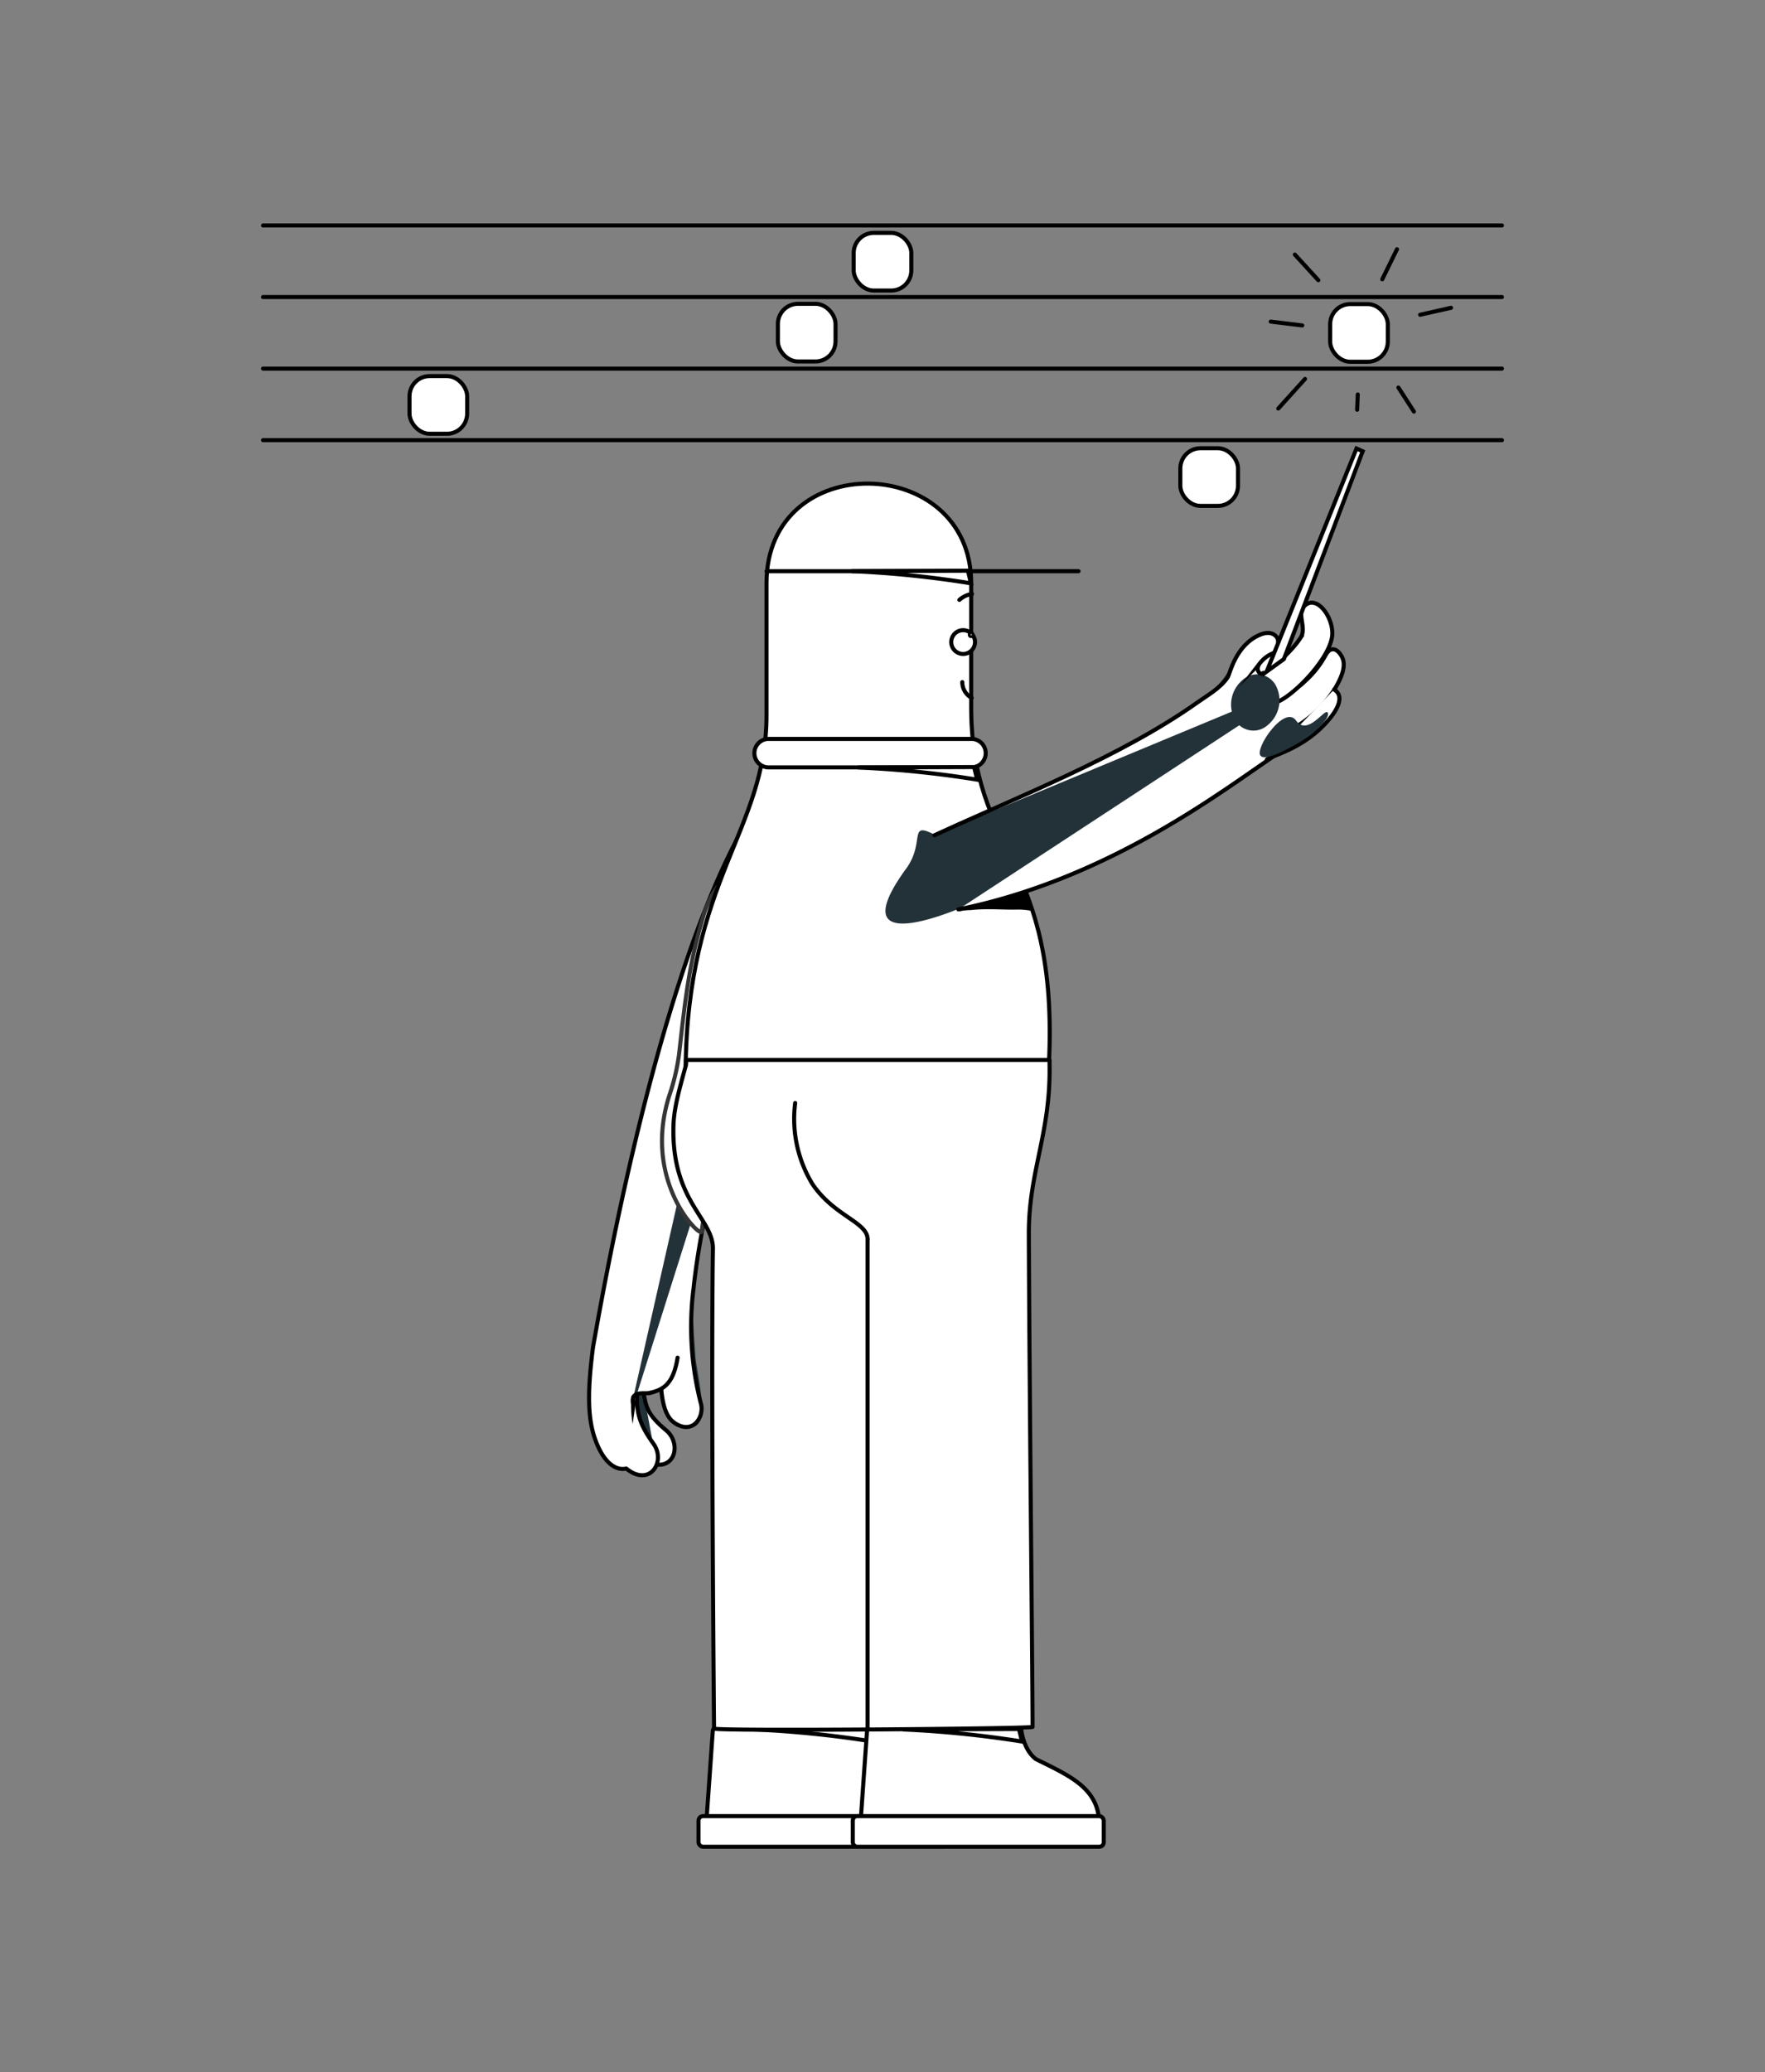 <svg id="Layer_1" data-name="Layer 1" xmlns="http://www.w3.org/2000/svg" viewBox="0 0 248 291"><rect x="0" y="0" width="248" height="291" fill="#808080" stroke="none"/><defs><style>.cls-1,.cls-3{fill:#233239;}.cls-1,.cls-4,.cls-7{fill-rule:evenodd;}.cls-2,.cls-5,.cls-6,.cls-8{fill:white;stroke-linecap:round;stroke-width:0.57px;}.cls-2,.cls-5{stroke:#000;}.cls-2{stroke-linejoin:round;}.cls-5,.cls-6,.cls-8{stroke-miterlimit:22.93;}.cls-6{stroke:#373435;}.cls-7{fill:#fff;}.cls-8{stroke:#fff;}</style></defs><title>Chubbs_1 by growwwkit</title><path class="cls-1" d="M99.18,170.77l9.34-60.68c-14.32,18-23.27,68.47-25.15,79.06-.79,5.79-.82,9.74.25,12.83,1.22,3.52,3,4.52,4.35,4.24.93,1,3.62,1.23,4.3-.23.33-.7,2.06-.06,2.35-2.41.42-3.42-3-3.47-4.23-6.87-.46-1.24,1-.49,1.86-1.26,1.12-1,.43.89,1,2,1.1,2,1.5,3.72,4.27,2.89,2.26-.68.3-8,.19-9.9-.14-2.49-.32-3.76-.32-6.45,0-3.91.51-5.77.95-9.45.15-1.26.8-2.45.8-3.75"/><path class="cls-2" d="M92.3,205.67c2.71.26,3.32-3.15,1.28-4.84-2.64-2.19-2.8-3.35-3.11-5"/><path class="cls-2" d="M89,196.16a14.87,14.87,0,0,0,.85,6.25c1.12,3.34-3.73,6.88-6.27-.43-1.07-3.09-1-7-.25-12.83,1.88-10.59,10.83-61.09,25.15-79.06"/><path class="cls-2" d="M89,197.31c-.49-1.89,1-1.64,2.09-1.67,1-.17,1.8-.81,1.83-.49.32,3.49,1.32,4.41,2.27,4.9,2.33,1.22,3.72-1.16,3.32-2.85A43,43,0,0,1,97.44,181c1.57-14.81,7.43-32.19,11.4-46.5"/><path class="cls-2" d="M91.11,195.64c1.77-.43,3.45-.89,4.1-5"/><path class="cls-2" d="M88,206.22c3.32,2.69,5.61-1,3.83-3.47-2-2.78-2.37-4.28-2.34-6.95"/><path class="cls-1" d="M121.79,242.49h-21a.66.66,0,0,0-.64.64l-1,14.16h33.57c.63-5.93-3.71-7.73-8.83-10.27C122,245.55,121.79,242.49,121.79,242.49Z"/><path class="cls-2" d="M121.79,242.49h-21a.66.66,0,0,0-.64.64l-1,14.16h33.57c.63-5.93-3.71-7.73-8.83-10.27C122,245.55,121.79,242.49,121.79,242.49Z"/><rect class="cls-3" x="98.15" y="255.02" width="35.26" height="4.31" rx="0.64" ry="0.64"/><rect class="cls-2" x="98.15" y="255.02" width="35.26" height="4.31" rx="0.64" ry="0.64"/><path class="cls-4" d="M122.21,242.79l.44,1.76a148.24,148.24,0,0,0-16.79-1.7Z"/><path class="cls-5" d="M122.21,242.79l.44,1.76a148.24,148.24,0,0,0-16.79-1.7Z"/><path class="cls-1" d="M143.46,242.49h-21a.66.66,0,0,0-.64.64l-1,14.16h33.57c.63-5.93-3.71-7.73-8.83-10.27C143.61,245.55,143.46,242.49,143.46,242.49Z"/><path class="cls-2" d="M143.46,242.49h-21a.66.66,0,0,0-.64.64l-1,14.16h33.57c.63-5.93-3.71-7.73-8.83-10.27C143.61,245.55,143.46,242.49,143.46,242.49Z"/><path class="cls-4" d="M95.42,148a29.71,29.71,0,0,1-1.26,5.49C90,165.81,98.54,174,98.61,172.93c.17-2.57,2.25-8.89,2.48-12.53.43-6.54.57-14.21.8-20.91.21-6.18-1-9.44-1-15.06a13.61,13.61,0,0,0-2.1,4.34C96.72,135.63,96.21,141.13,95.42,148Z"/><path class="cls-6" d="M95.42,148a29.71,29.71,0,0,1-1.26,5.49C90,165.81,98.54,174,98.61,172.93c.17-2.57,2.25-8.89,2.48-12.53.43-6.54.57-14.21.8-20.91.21-6.18-1-9.44-1-15.06a13.61,13.61,0,0,0-2.1,4.34C96.72,135.63,96.21,141.13,95.42,148Z"/><rect class="cls-3" x="119.82" y="255.02" width="35.27" height="4.31" rx="0.64" ry="0.64"/><rect class="cls-2" x="119.82" y="255.02" width="35.27" height="4.31" rx="0.64" ry="0.64"/><path class="cls-4" d="M143.17,242.79l.44,1.76a148.24,148.24,0,0,0-16.79-1.7Z"/><path class="cls-5" d="M143.17,242.79l.44,1.76a148.24,148.24,0,0,0-16.79-1.7Z"/><path class="cls-1" d="M136.46,81.87c0,8.55,0,8.41,0,17-.15,21.1,12.37,21.53,10.92,50.63-.21,4.24-3.68,3.72-4.33,9.43-4.8,1.17-17.65-3.53-22.45-2.36-4.78-1.17-16.66,8.43-21.45,7.26-1.28-5.64-2.85-9-2.82-13.44.2-27,11.39-33.72,11.37-50l0-18.46C107.67,62.92,136.44,63.57,136.46,81.87Z"/><path class="cls-2" d="M136.46,81.87c0,8.55,0,8.41,0,17-.15,21.1,12.37,21.53,10.92,50.63-.21,4.24-3.68,3.72-4.33,9.43-4.8,1.17-17.65-3.53-22.45-2.36-4.78-1.17-16.66,8.43-21.45,7.26-1.28-5.64-2.85-9-2.82-13.44.2-27,11.39-33.72,11.37-50l0-18.46C107.67,62.92,136.44,63.57,136.46,81.87Z"/><path class="cls-1" d="M147.47,148.84c0,.21,0,.41,0,.62.19,9.67-2.94,15-2.91,23.83.06,19.15.58,68.21.52,69.2.79.25-44.95.64-44.75.23,0,0-.43-48.36-.16-67.14.25-4.43-5.87-6.73-5.54-17.57.08-2.4.75-4.79,1.75-8.44a3.6,3.6,0,0,0,0-.73Z"/><path class="cls-2" d="M147.47,148.84c0,.21,0,.41,0,.62.19,9.67-2.94,15-2.91,23.83.06,19.15.58,68.21.52,69.2.79.25-44.95.64-44.75.23,0,0-.43-48.36-.16-67.14.25-4.43-5.87-6.73-5.54-17.57.08-2.4.75-4.79,1.75-8.44a3.6,3.6,0,0,0,0-.73Z"/><path class="cls-7" d="M135.34,91.83A1.67,1.67,0,1,1,137,90.16,1.67,1.67,0,0,1,135.34,91.83Z"/><path class="cls-2" d="M135.34,91.83A1.67,1.67,0,1,1,137,90.16,1.67,1.67,0,0,1,135.34,91.83Z"/><path class="cls-2" d="M121.9,174c0-2.39-4.72-3.23-7.76-7.76a17.59,17.59,0,0,1-2.41-11.36"/><path class="cls-5" d="M134.8,84.24a3.48,3.48,0,0,1,1.77-.84"/><path class="cls-1" d="M108,103.76h28.5a2,2,0,1,1,0,4H108a2,2,0,0,1,0-4Z"/><path class="cls-5" d="M108,103.76h28.5a2,2,0,1,1,0,4H108a2,2,0,0,1,0-4Z"/><line class="cls-5" x1="107.7" y1="80.21" x2="151.54" y2="80.21"/><path class="cls-4" d="M136.87,107.71l.43,1.77a143.33,143.33,0,0,0-16.78-1.71Z"/><path class="cls-5" d="M136.87,107.71l.43,1.77a143.33,143.33,0,0,0-16.78-1.71Z"/><path class="cls-4" d="M136,80.14l.43,1.77a143.36,143.36,0,0,0-16.79-1.71Z"/><path class="cls-5" d="M136,80.14l.43,1.77a143.36,143.36,0,0,0-16.79-1.71Z"/><path class="cls-5" d="M136.53,98a2.52,2.52,0,0,1-1.32-2.22"/><path class="cls-4" d="M136.46,88.94a.19.19,0,0,1,.19.19.18.18,0,0,1-.19.19.19.19,0,0,1-.19-.19A.2.2,0,0,1,136.46,88.94Z"/><path class="cls-2" d="M136.46,88.94a.19.19,0,0,1,.19.19.18.18,0,0,1-.19.19.19.19,0,0,1-.19-.19A.2.2,0,0,1,136.46,88.94Z"/><path class="cls-1" d="M187.31,91.17c2.82,1.46.73,4.19.17,5.65,0,0,1.1,1.08.59,2.06-1.62,3.1-4.36,4.1-10.25,8.07-9.82,6.61-23.92,15.42-34.15,18a56.5,56.5,0,0,0-8.33,2.41c-4.55,1.89-16.38,6.09-8-5.41,2.71-3.73.2-6.69,4-4.73,11.58-5.35,26.15-11,36.86-18.59,4.22-3,3.65-3.66,7.28-8.58,1.12-1.52,4-1.62,4.24,0,.1.69-2.93,3.16-2.94,4,0,1.6,3.8-1.2,3.17-.29-.46.67,6.11-1.36,7.4-2.65"/><path class="cls-2" d="M182.54,96.34a13.81,13.81,0,0,0,3.76-4.41c.7-1.2,1.53-.81,2.07,0,.76,1.08.57,2.52-.89,4.92a17.08,17.08,0,0,1-4.77,4.82c-1.07.69-.46,2.39-2.05,3.44-6.15,3.68-23,17.94-46,22.59"/><path class="cls-2" d="M183.32,95.67C182,97,178,99.49,177.84,98c-.08-.63,1.61-3.48,2.07-4.15.74-1.08-.3-2.84-.34-3.92,0-.44-.76-1.55-2.55-.79-3.42,1.46-4.21,5.49-4.5,5.94-1,1.52-2.76,2.49-4.36,3.62-10.71,7.58-25.28,13.24-36.86,18.59"/><path class="cls-1" d="M179.32,98.63c2.49-.9,7.63-6.28,7.87-9.44.2-2.52-2.26-5.91-4-4-.95,1.06.43,3-.43,4.34a12.51,12.51,0,0,1-1.07,1.4A21.38,21.38,0,0,1,176,95.5c-1.63.82-1.39,3.81,2.12,3.38A4.11,4.11,0,0,0,179.32,98.63Z"/><path class="cls-5" d="M179.32,98.63c2.49-.9,7.63-6.28,7.87-9.44.2-2.52-2.26-5.91-4-4-.95,1.06.43,3-.43,4.34a12.51,12.51,0,0,1-1.07,1.4A21.38,21.38,0,0,1,176,95.5c-1.63.82-1.39,3.81,2.12,3.38A4.11,4.11,0,0,0,179.32,98.63Z"/><path class="cls-5" d="M178,106.65c.33-.38,4.21-1.27,7.39-4.21,1.76-1.64,4-4.4,2.07-5.62"/><path class="cls-1" d="M173.47,101a4.52,4.52,0,0,1,1.12-5.51,3,3,0,0,1,4.69.79,4.49,4.49,0,0,1-1.12,5.51,3,3,0,0,1-4.69-.79"/><path class="cls-1" d="M177.11,106.11c-.85-1,3.38-7.21,5-4.93s4.06-1.8,4.44-1.12-1.37,2.28-2.22,3-6.33,4.11-7.18,3.08"/><path class="cls-5" d="M177.55,94.48c-.63.45-1.21-.58-.51-1.36a4.44,4.44,0,0,1,2-1.46"/><polygon class="cls-1" points="180.4 92.55 177.98 94.3 190.6 62.98 191.47 63.37 180.4 92.55"/><polygon class="cls-5" points="180.4 92.55 177.98 94.3 190.6 62.98 191.47 63.37 180.4 92.55"/><path class="cls-4" d="M134.69,127.67c.8-.11,2.36-.74,3.49-.85A37.57,37.57,0,0,0,143,125.7s1.23-.42,1.23-.38c0,.26.78,2.6.72,2.59a10.35,10.35,0,0,0-1.8-.19c-2.23.07-4.46-.19-6.74.08-.48,0-1.08.07-1.63.14Z"/><line class="cls-5" x1="211.04" y1="61.81" x2="36.96" y2="61.81"/><line class="cls-5" x1="211.04" y1="51.76" x2="36.96" y2="51.76"/><line class="cls-5" x1="211.04" y1="41.71" x2="36.96" y2="41.71"/><line class="cls-5" x1="211.04" y1="31.66" x2="36.96" y2="31.66"/><rect x="165.85" y="62.94" width="8.1" height="8.1" rx="2.83" ry="2.83"/><rect class="cls-5" x="165.85" y="62.94" width="8.1" height="8.1" rx="2.83" ry="2.83"/><rect x="119.95" y="32.7" width="8.1" height="8.1" rx="2.83" ry="2.83"/><rect class="cls-5" x="119.95" y="32.7" width="8.1" height="8.1" rx="2.83" ry="2.83"/><rect x="109.3" y="42.66" width="8.1" height="8.1" rx="2.83" ry="2.83"/><rect class="cls-5" x="109.3" y="42.66" width="8.1" height="8.1" rx="2.83" ry="2.83"/><rect x="57.54" y="52.81" width="8.1" height="8.1" rx="2.83" ry="2.83"/><rect class="cls-5" x="57.54" y="52.81" width="8.1" height="8.1" rx="2.83" ry="2.83"/><rect x="186.9" y="42.7" width="8.1" height="8.1" rx="2.83" ry="2.83"/><rect class="cls-5" x="186.9" y="42.7" width="8.1" height="8.1" rx="2.83" ry="2.83"/><polyline class="cls-8" points="188.34 46.68 190.01 48.35 193.42 44.94"/><line class="cls-5" x1="181.94" y1="35.75" x2="185.24" y2="39.35"/><line class="cls-5" x1="194.22" y1="39.22" x2="196.29" y2="35"/><line class="cls-5" x1="199.54" y1="44.2" x2="203.89" y2="43.22"/><line class="cls-5" x1="182.98" y1="45.7" x2="178.55" y2="45.16"/><line class="cls-5" x1="183.37" y1="53.21" x2="179.61" y2="57.37"/><line class="cls-5" x1="196.49" y1="54.42" x2="198.67" y2="57.8"/><line class="cls-5" x1="190.78" y1="55.39" x2="190.69" y2="57.54"/><line class="cls-5" x1="121.9" y1="242.86" x2="121.9" y2="174.03"/></svg>